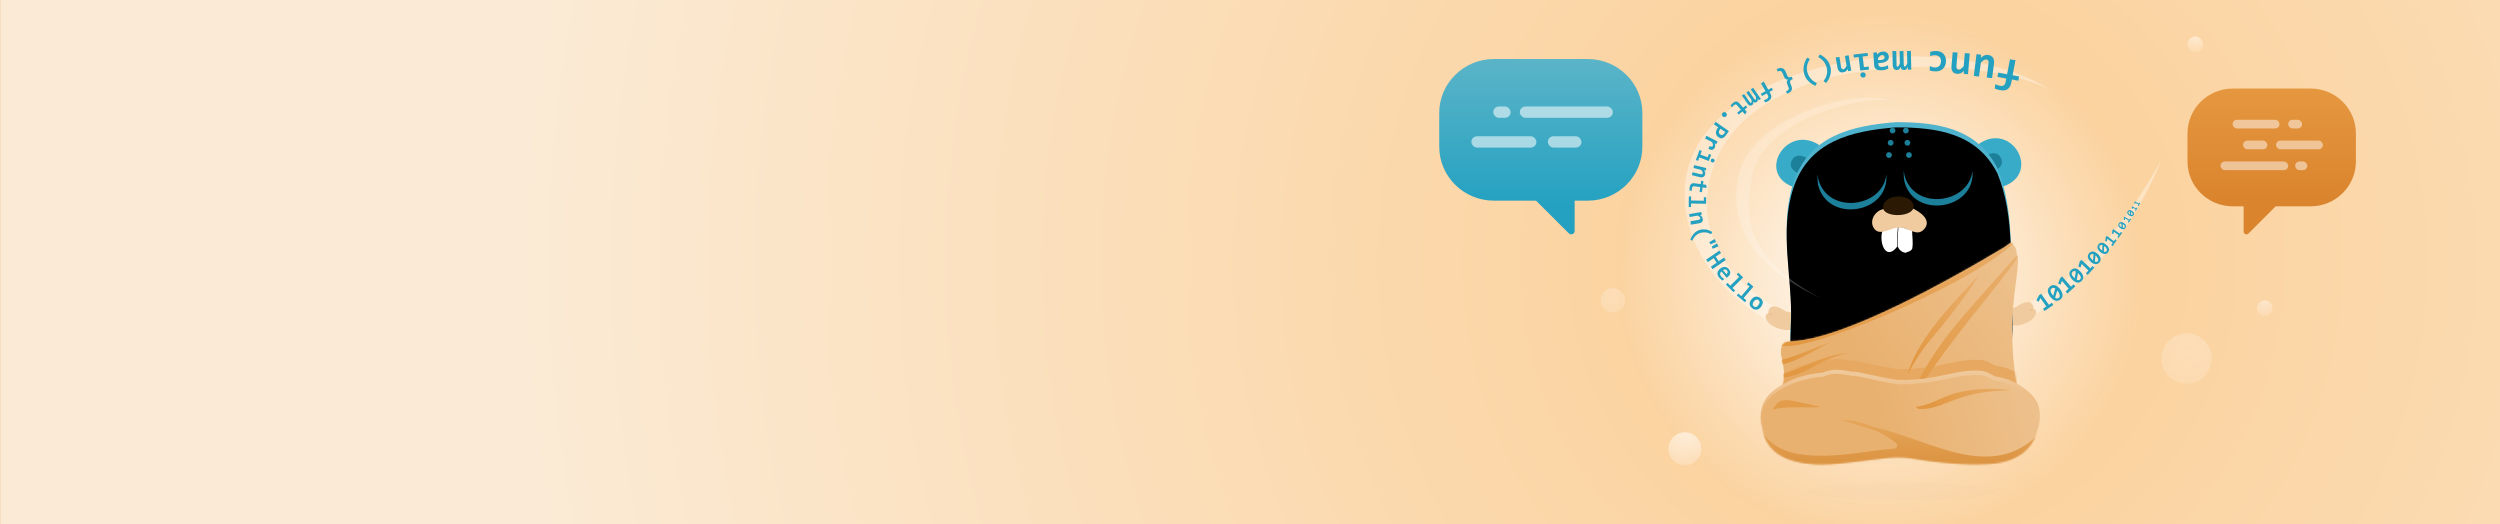 <svg height="302" preserveAspectRatio="none" viewBox="0 0 1440 302" width="1440" xmlns="http://www.w3.org/2000/svg" xmlns:xlink="http://www.w3.org/1999/xlink"><defs><radialGradient id="a" cx="76.107%" cy="50%" gradientTransform="matrix(-.21 0 0 -1 .921 1)" r="262.733%"><stop offset="0" stop-color="#ffd7a2"/><stop offset="1" stop-color="#fff7ea"/></radialGradient><path id="b" d="m0 0h1440v302h-1440z"/><radialGradient id="c" cx="50%" cy="50%" r="50%"><stop offset="0" stop-color="#fff"/><stop offset="1" stop-color="#fff" stop-opacity="0"/></radialGradient><linearGradient id="d" x1="50%" x2="50%" y1="20.409%" y2="61.734%"><stop offset="0" stop-color="#4fb3cd"/><stop offset="1" stop-color="#24a1c1"/></linearGradient><path id="e" d="m180.532 67.918c10.546 25.923 6.819 53.828 8.405 81.258 1.427 23.545-4.837 51.529-15.858 73.409-5.87 11.697-28.665.133-51.3 0-21.702-.128-43.284 11.593-48.446 3.25-12.29-19.898-12.686-49.468-11.735-71.665 1.031-26.161-7.057-52.56 1.507-78.166 8.96-26.637 33.143-32.662 59.071-34.643 24.025 0 46.622 3.488 58.357 26.557z"/><filter id="f" height="107.5%" width="110.8%" x="-5.4%" y="-3.7%"><feGaussianBlur in="SourceAlpha" result="shadowBlurInner1" stdDeviation="5.5"/><feOffset dx="0" dy="3" in="shadowBlurInner1" result="shadowOffsetInner1"/><feComposite in="shadowOffsetInner1" in2="SourceAlpha" k2="-1" k3="1" operator="arithmetic" result="shadowInnerInner1"/><feColorMatrix in="shadowInnerInner1" type="matrix" values="0 0 0 0 0.655   0 0 0 0 0.851   0 0 0 0 0.902  0 0 0 1 0"/></filter><linearGradient id="g"><stop offset="0" stop-color="#e9b170"/><stop offset="1" stop-color="#f0cb9f"/></linearGradient><linearGradient id="h" x1="43.462%" x2="135.162%" xlink:href="#g" y1="63.176%" y2="-.188%"/><path id="i" d="m2.148 85.315c.159-.793.555-1.506 1.031-2.22 2.445-7.784-.6-16.574-.793-18.63-.729-7.769 3.251-7.531 6.898-7.769 30.051-1.665 90.152-35.198 121.234-53.828 4.361-2.616 4.044-4.519 6.66-.317 1.269 2.061.951 4.836.951 4.836 2.422 1.771-1.843 19.285-2.495 36.063-.778 20.03 1.984 40.36 5.349 50.11 18.157 52.322-141.532 16.886-140.897 1.506 1.189-3.171 1.586-6.421 2.062-9.751z"/><filter id="j" height="189.1%" width="130.2%" x="-15.1%" y="-44.5%"><feGaussianBlur in="SourceGraphic" stdDeviation="8.1"/></filter><linearGradient id="k"><stop offset="0" stop-color="#e9b171"/><stop offset="1" stop-color="#e29740"/></linearGradient><linearGradient id="l" x1="84.11%" x2="23.632%" xlink:href="#k" y1="-12.408%" y2="100%"/><linearGradient id="m" x1="248.648%" x2="11.838%" xlink:href="#k" y1="31.678%" y2="59.993%"/><linearGradient id="n" x1="248.648%" x2="11.838%" xlink:href="#k" y1="36.194%" y2="57.53%"/><linearGradient id="o" x1="83.525%" x2="24.084%" xlink:href="#k" y1="-12.408%" y2="100%"/><linearGradient id="p" x1="114.679%" x2="0%" xlink:href="#k" y1="36.038%" y2="61.186%"/><linearGradient id="q" x1="50%" x2="50%" y1="0%" y2="26.641%"><stop offset="0" stop-color="#f0cb9f"/><stop offset="1" stop-color="#edbe88"/></linearGradient><path id="r" d="m135.698 3.943c-4.44-1.586-4.599-3.488-11.418-3.488-14.272 0-21.567 5.391-43.768 5.391-6.105 0-28.624-6.025-26.958-4.598-5.392-.872-11.338-2.458-17.285.317-9.911.793-19.109 3.567-27.276 9.275-8.246 5.866-10.625 13.477-7.691 23.466 1.744 11.019 9.515 16.172 19.347 18.63 12.845 3.171 25.69.951 38.455-.476 9.198-.951 18.237-3.012 27.751-1.427 14.748 2.458 29.575 4.043 44.64 3.25 14.827-.793 25.214-7.69 27.593-18.868 3.172-8.72 2.537-16.886-5.075-23.069-5.312-4.439-11.338-7.531-18.316-8.403z"/><linearGradient id="s" x1="43.462%" x2="135.162%" xlink:href="#g" y1="51.689%" y2="43.565%"/><linearGradient id="t" x1="50%" x2="50%" y1="0%" y2="77.844%"><stop offset="0" stop-color="#e6a65b"/><stop offset="1" stop-color="#dc9543"/></linearGradient><linearGradient id="u" x1="100%" x2="11.37%" y1="45.866%" y2="52.754%"><stop offset="0" stop-color="#e8ad69"/><stop offset="1" stop-color="#e29740"/></linearGradient><radialGradient id="v" cx="50%" cy="1.958%" r="98.042%"><stop offset="0" stop-color="#fff6eb"/><stop offset="1" stop-color="#fff" stop-opacity=".568"/></radialGradient><radialGradient id="w" cx="50%" cy="1.958%" r="98.042%"><stop offset="0" stop-color="#fffdfb"/><stop offset="1" stop-color="#ffe4c4"/></radialGradient><radialGradient id="x" cx="50%" cy="1.958%" r="98.042%"><stop offset="0" stop-color="#fff6eb"/><stop offset="1" stop-color="#ffdeb6"/></radialGradient><radialGradient id="y" cx="50%" cy="1.958%" r="98.042%"><stop offset="0" stop-color="#fff6eb"/><stop offset="1" stop-color="#fff" stop-opacity=".285"/></radialGradient><linearGradient id="z" x1="77.215%" x2="77.215%" y1="75.842%" y2="0%"><stop offset="0" stop-color="#da852e"/><stop offset="1" stop-color="#e59740"/></linearGradient><linearGradient id="A" x1="77.215%" x2="77.215%" y1="83.566%" y2="0%"><stop offset="0" stop-color="#24a1c1"/><stop offset="1" stop-color="#5bb4c8"/></linearGradient><mask id="B" fill="#fff"><use fill="#fff" fill-rule="evenodd" xlink:href="#b"/></mask><mask id="C" fill="#fff"><use fill="#fff" fill-rule="evenodd" xlink:href="#i"/></mask><mask id="D" fill="#fff"><use fill="#fff" fill-rule="evenodd" xlink:href="#r"/></mask></defs><g fill="none" fill-rule="evenodd" transform="translate(.102 -.002)"><use fill="#db7d11" xlink:href="#b"/><use fill="url(#a)" fill-opacity=".9" xlink:href="#b"/><circle cx="1083.898" cy="158.002" fill="url(#c)" mask="url(#B)" r="151"/><g mask="url(#B)"><g fill-rule="nonzero" transform="translate(969.898 29.002)"><path d="m1.179 73.151c-7.77 46.614 39.486 101.631 123.612 100.284 89.994-1.427 133.841-69.366 149.778-109.48-41.706 72.775-82.223 95.686-151.284 99.412-65.652 3.567-116.635-36.942-109.499-83.636 13.003-85.221 164.843-77.849 199.175-55.572-58.119-40.193-200.206-20.77-211.782 48.992z" fill="#fff" opacity=".358"/><path d="m207.649 150.127-.872-1.268 1.903-1.348-3.409-4.836-1.031 2.14-1.269-.793 1.507-2.933 1.189-.872 4.52 6.342 1.665-1.189.872 1.268zm8.96-12.605c.476.634.793 1.189 1.031 1.744.238.555.396 1.11.396 1.665 0 .555-.079 1.031-.317 1.427-.238.476-.555.872-1.031 1.189-.396.317-.793.555-1.269.634-.476.159-.951.159-1.427 0-.476-.079-.951-.317-1.506-.713-.476-.396-1.031-.872-1.506-1.506s-.793-1.189-1.031-1.744c-.238-.555-.396-1.11-.396-1.665 0-.555.079-1.031.317-1.427.238-.396.555-.872 1.031-1.189.396-.317.793-.555 1.269-.634.476-.159.951-.159 1.427 0s.951.317 1.506.713c.476.396 1.031.872 1.506 1.506zm-4.282 3.409c.079.079.079.159.159.238.079.079.079.159.159.159l1.189-4.122c-.396-.238-.793-.396-1.189-.396s-.634.079-.951.317c-.238.159-.396.396-.476.634-.079.238-.159.555-.079.872.079.317.159.713.317 1.031.238.396.555.872.872 1.268zm2.934-2.22c-.079-.079-.079-.159-.159-.159-.079 0-.079-.159-.159-.159l-1.189 4.122c.396.238.793.396 1.11.396s.634-.079.951-.317c.238-.159.396-.396.476-.634.079-.238.159-.555.079-.872 0-.317-.159-.713-.317-1.031-.159-.555-.396-.951-.793-1.348zm5.55 1.348-1.031-1.189 1.744-1.586-3.885-4.519-.793 2.22-1.348-.713 1.189-3.092 1.11-.951 5.075 5.866 1.506-1.348 1.031 1.189zm7.533-12.605c.476.476.872 1.031 1.11 1.506.238.476.396 1.031.476 1.427.079.476 0 .951-.159 1.348s-.476.872-.872 1.189c-.317.317-.714.555-1.11.713-.396.159-.793.238-1.269.159-.476-.079-.951-.238-1.427-.555-.476-.317-1.031-.713-1.507-1.268-.476-.476-.872-1.031-1.11-1.506-.238-.476-.396-1.031-.476-1.427-.079-.476 0-.951.159-1.348.159-.476.476-.872.872-1.189.317-.317.714-.555 1.11-.713.396-.159.793-.238 1.269-.159.476.079.951.238 1.427.476.476.396.951.793 1.506 1.348zm-3.647 3.488c.079.079.079.159.159.159.079.079.079.079.159.159l.714-3.885c-.396-.238-.793-.317-1.11-.238-.317.079-.634.159-.872.396-.159.159-.317.396-.396.634-.079.238-.079.476 0 .793.079.317.238.634.396.951.317.317.634.634.951 1.031zm2.537-2.299c-.079-.079-.079-.079-.159-.159-.079-.079-.079-.079-.159-.159l-.714 3.805c.396.238.714.317 1.031.238.317 0 .634-.159.872-.396.159-.159.317-.396.396-.634.079-.238.079-.476 0-.793-.079-.317-.238-.634-.396-.951-.238-.238-.555-.634-.872-.951zm5.233.713-1.031-.951 1.506-1.586-3.964-3.805-.555 2.061-1.269-.555.793-2.933.951-.951 5.154 4.915 1.269-1.348 1.031.951zm5.788-12.129c.476.396.872.872 1.11 1.268.238.396.476.872.555 1.268.079.396.079.872-.079 1.268-.079.396-.317.793-.634 1.189-.317.317-.555.555-.951.713-.317.159-.714.238-1.11.238-.396 0-.872-.159-1.348-.317-.476-.159-.951-.555-1.507-1.031-.476-.396-.872-.872-1.11-1.268-.317-.396-.476-.872-.555-1.268-.079-.396-.079-.872.079-1.268.079-.396.317-.793.634-1.189.317-.317.634-.555.951-.713.317-.159.714-.238 1.11-.238.396 0 .872.159 1.348.317.476.238.951.634 1.506 1.031zm-3.013 3.488c.079.079.079.079.159.159.079.079.079.079.159.159l.317-3.567c-.396-.159-.714-.238-1.031-.159-.317.079-.555.159-.714.396-.159.159-.238.396-.317.555-.079.159 0 .476.079.713.079.238.238.555.476.793.238.317.555.634.872.951zm2.062-2.299c-.079-.079-.079-.079-.159-.159-.079-.079-.079-.079-.159-.159l-.317 3.567c.396.159.714.238.951.159.317-.079.555-.159.714-.396.159-.159.238-.396.238-.555s0-.476-.079-.713c-.079-.238-.238-.555-.476-.793-.079-.396-.317-.634-.714-.951zm5.788-6.501c.476.317.793.713 1.11 1.11.238.396.476.793.555 1.11.079.396.079.793 0 1.11-.079.396-.238.713-.555 1.11-.238.317-.476.555-.793.713-.317.159-.634.238-1.031.238-.396 0-.793-.079-1.189-.238-.396-.159-.872-.476-1.348-.872-.476-.317-.793-.713-1.11-1.11-.238-.396-.476-.793-.555-1.11-.079-.396-.079-.793 0-1.11.079-.396.238-.713.555-1.11.238-.317.476-.555.793-.713s.634-.238 1.031-.238c.396 0 .793.079 1.189.238.396.159.872.476 1.348.872zm-2.537 3.171c.079.079.079.079.159.159.079 0 .079.079.159.079l.159-3.171c-.317-.159-.634-.159-.951-.079-.238.079-.476.159-.634.396-.159.159-.238.317-.238.555 0 .159 0 .396.079.634.079.238.238.476.396.713.238.238.555.476.872.713zm1.744-2.14c-.079 0-.079-.079-.159-.079-.079 0-.079-.079-.159-.079l-.159 3.171c.317.159.634.159.872.079.238-.079.476-.159.634-.396.159-.159.238-.317.238-.555s0-.396-.079-.634c-.079-.238-.238-.476-.396-.713-.159-.317-.476-.555-.793-.793zm4.52-.159-.793-.634.951-1.268-3.172-2.378-.238 1.586-.951-.238.317-2.22.555-.793 4.123 3.092.793-1.11.793.634zm3.489-4.757-.714-.476.793-1.11-2.854-1.982-.159 1.348-.872-.238.238-1.903.476-.713 3.727 2.616.714-.951.714.476zm3.013-8.562c.317.238.555.396.793.634.238.238.317.476.396.713.079.238.079.476.079.713s-.159.476-.317.713c-.159.238-.317.396-.476.555s-.396.238-.634.238c-.238 0-.555 0-.793-.079-.317-.079-.634-.238-.951-.476s-.555-.396-.793-.634c-.238-.238-.317-.476-.396-.713-.079-.238-.079-.476-.079-.713s.159-.476.317-.713c.159-.238.317-.396.476-.555.159-.159.396-.238.634-.238s.555 0 .793.079c.238.079.555.238.951.476zm-1.507 2.299s.079.079.079.079.079.079.079.079l-.079-2.14c-.238-.079-.476-.079-.634 0s-.317.159-.396.317c-.079.079-.079.238-.079.396 0 .159 0 .238.079.396.079.159.159.317.317.476.159.079.396.238.634.396zm1.031-1.586s-.079-.079-.079-.079-.079-.079-.079-.079l.079 2.14c.238.079.396.079.634 0 .159-.079.317-.159.396-.317.079-.079.079-.238.079-.396s0-.238-.079-.396c-.079-.159-.159-.317-.317-.476-.238-.079-.396-.238-.634-.396zm3.33-.951-.555-.317.555-.872-2.141-1.268-.079.951-.634-.079.079-1.348.317-.476 2.775 1.744.476-.713.555.317zm1.824-6.738c.238.159.476.317.714.555.159.159.317.396.396.555.079.159.079.396.079.634s-.079.396-.238.634c-.079.159-.238.317-.396.476-.159.079-.317.159-.555.238-.238 0-.396 0-.714-.079-.238-.079-.555-.159-.793-.396-.238-.159-.476-.317-.714-.555-.159-.159-.317-.396-.396-.555-.079-.238-.079-.396-.079-.634s.079-.396.238-.634c.079-.159.238-.317.396-.476.159-.079.317-.159.555-.238.238 0 .396 0 .714.079.159.159.476.238.793.396zm-1.189 1.982s.079 0 .079.079c0 0 .079 0 .079.079l-.159-1.823c-.238-.079-.396 0-.476 0-.079 0-.238.159-.317.238-.079.079-.079.159-.079.317 0 .079 0 .238.079.317.079.159.159.238.317.396.079.159.238.317.476.396zm.793-1.268s-.079 0-.079-.079-.079 0-.079-.079l.159 1.744c.159.079.396 0 .476 0 .159-.079.238-.159.317-.238.079-.079.079-.238.079-.317s0-.238-.079-.317c-.079-.079-.159-.238-.317-.396-.079-.079-.238-.238-.476-.317zm2.617-.713-.476-.238.396-.713-1.744-.951v.793l-.476-.079v-1.11l.238-.396 2.22 1.268.317-.555.476.238zm1.586-2.775-.476-.238.396-.713-1.744-.951v.793l-.476-.079v-1.11l.238-.396 2.299 1.268.317-.634.476.238z" fill="#24a1c1"/><path d="m179.343 19.481c.317.159.793.396 1.269.555.476.159 1.031.317 1.586.396.396.079.714.079 1.031.079s.634-.159.872-.317c.238-.159.476-.396.714-.713.238-.317.317-.713.396-1.189l.396-2.061-5.075-.951.476-2.458 5.075.951 1.665-8.641 3.172.555-1.665 8.641 3.727.713-.396 2.458-3.727-.713-.396 1.982c-.159.951-.476 1.665-.872 2.299-.396.634-.872 1.11-1.427 1.427-.555.317-1.189.555-1.903.555-.714.079-1.506 0-2.379-.159-.555-.079-1.11-.238-1.586-.396-.476-.159-.951-.317-1.348-.555zm-4.995-3.805 1.031-8.165c.079-.713 0-1.189-.159-1.586-.238-.396-.555-.634-1.11-.634-.476-.079-1.031.079-1.506.396s-1.11.872-1.665 1.506l-1.031 7.928-3.013-.396 1.586-12.526 2.617.317-.159 1.823c.317-.317.634-.555.951-.793s.634-.396.951-.555c.317-.159.714-.238 1.11-.317.396-.079.793-.079 1.269 0 .634.079 1.189.238 1.665.555.476.238.793.634 1.11 1.031.238.396.476.951.555 1.506.079.555.079 1.189 0 1.823l-1.11 8.403zm-16.809-14.428-.634 7.769c-.079 1.348.317 1.982 1.269 2.061.476.079.951-.079 1.427-.476.476-.317.951-.872 1.506-1.506l.634-7.531 2.854.238-1.031 11.971-2.458-.238.079-1.744c-.238.317-.555.555-.793.793-.317.238-.555.396-.872.555-.317.159-.634.238-1.031.317-.396.079-.793.079-1.189.079-.634-.079-1.11-.159-1.586-.396s-.793-.555-1.031-.951c-.238-.396-.476-.872-.555-1.348-.079-.555-.159-1.11-.079-1.744l.714-8.007zm-15.699-.396c.555-.159 1.11-.317 1.665-.396.555-.079 1.189-.079 1.824-.079.872 0 1.744.159 2.379.476.714.238 1.269.634 1.744 1.189s.872 1.11 1.11 1.823c.238.713.317 1.586.317 2.537 0 .872-.238 1.744-.555 2.458s-.714 1.348-1.269 1.823-1.189.872-1.903 1.11c-.714.238-1.586.396-2.458.317-.714 0-1.348-.079-1.824-.159-.476-.079-.951-.238-1.348-.317l.079-2.616c.476.238.951.476 1.506.634.555.159 1.031.238 1.507.238s.951-.079 1.348-.238c.396-.159.793-.396 1.031-.634.317-.317.555-.634.714-1.11.159-.396.238-.872.317-1.427 0-.555 0-1.031-.159-1.506-.159-.476-.317-.793-.634-1.11-.317-.317-.634-.555-1.031-.713-.396-.159-.872-.317-1.348-.317-.238 0-.476 0-.793 0-.238 0-.555.079-.793.079-.238.079-.555.079-.793.159-.238.079-.476.159-.714.238zm-19.585-.396.159 7.373v.713c0 .238.079.396.079.476.079.159.079.238.159.317.079.079.159.079.317.079.238 0 .396-.159.634-.476.238-.317.396-.793.714-1.506l-.159-6.976 2.22-.079.159 7.373c0 .238 0 .476.079.713 0 .238.079.396.079.476.079.159.079.238.238.317.079.079.238.079.317.079.159 0 .396-.159.634-.476.238-.317.476-.793.714-1.506l-.159-6.976 2.22-.079.238 10.781-1.903.079-.079-1.586c-.159.317-.317.634-.476.793-.159.238-.317.396-.476.555-.159.159-.396.238-.555.317-.238.079-.396.079-.714.079-.634 0-1.031-.159-1.348-.476-.317-.317-.476-.713-.555-1.268-.159.317-.317.634-.476.793-.159.238-.317.396-.476.555-.159.159-.396.238-.555.317-.238.079-.476.079-.714.079-.793 0-1.348-.238-1.744-.793-.396-.555-.634-1.348-.634-2.458l-.159-7.769zm-11.18.634.159 1.348c.238-.238.396-.476.634-.634.238-.238.476-.396.714-.555.238-.159.555-.317.872-.396.317-.079.714-.159 1.11-.159.555 0 .951 0 1.348.159.396.159.714.317 1.031.555s.476.555.714.951c.159.396.238.793.317 1.268 0 .476 0 .951-.238 1.348-.159.396-.476.793-.872 1.11-.396.317-.872.555-1.506.793-.634.238-1.348.317-2.141.396l-1.348.079.079.634c0 .238.079.476.159.713.079.238.238.396.396.476s.396.238.634.317c.238.079.555.079.951.079.634-.079 1.189-.159 1.744-.317.555-.159 1.11-.396 1.665-.713l.159 1.982c-.476.238-1.031.396-1.665.634-.634.159-1.269.317-1.982.317-.793.079-1.427 0-1.982-.079-.555-.079-1.031-.317-1.348-.555-.396-.238-.634-.634-.872-1.031-.159-.396-.317-.951-.317-1.506l-.476-6.976zm.714 4.519 1.506-.079c.396 0 .793-.079 1.031-.159.317-.079.476-.238.714-.396.238-.159.317-.317.396-.476.079-.159.079-.396.079-.555 0-.396-.159-.713-.476-.951s-.634-.317-1.11-.238c-.317 0-.714.159-1.031.476-.317.238-.714.634-1.11 1.11zm-8.167 4.043 2.696-.317.238 1.744-5.075.555-.872-7.769-2.775.317-.238-1.744 8.088-.951.238 1.744-3.013.317zm-2.062 4.677c0-.238 0-.396.079-.634.079-.159.159-.396.238-.476.079-.159.238-.238.476-.396.238-.159.396-.159.555-.159.238 0 .396 0 .634.079.159.079.396.159.555.238.159.079.238.238.396.476.079.159.159.396.159.555 0 .238 0 .396-.079.634-.079.159-.159.396-.238.476-.159.159-.238.317-.476.396-.159.079-.396.159-.555.159s-.396 0-.634-.079c-.159-.079-.396-.159-.476-.238-.159-.159-.238-.238-.396-.476-.159-.159-.159-.317-.238-.555zm-12.052-10.544.951 5.787c.159.951.634 1.427 1.348 1.268.396-.079.714-.238.951-.634.317-.317.555-.793.872-1.348l-.951-5.629 2.141-.396 1.507 8.879-1.824.317-.238-1.268c-.159.238-.317.476-.476.713-.159.238-.317.396-.555.555-.238.159-.396.317-.714.396-.238.079-.555.159-.872.238-.476.079-.872.079-1.189 0-.317-.079-.714-.238-.951-.476-.238-.238-.476-.555-.714-.872-.159-.396-.317-.793-.396-1.268l-1.031-5.946zm-11.259-1.427c1.665.872 3.013 1.903 4.044 3.092 1.031 1.189 1.665 2.616 2.062 4.122.159.872.317 1.744.238 2.537-.079.793-.159 1.586-.396 2.378s-.555 1.506-.951 2.22c-.396.713-.793 1.427-1.348 2.061l-1.507-.951c.872-1.268 1.507-2.537 1.824-3.805.317-1.268.317-2.616 0-3.885-.317-1.268-.872-2.537-1.665-3.567-.793-1.031-1.903-1.982-3.251-2.695zm-2.537 18.075c-1.744-.713-3.092-1.665-4.202-2.854-1.11-1.11-1.824-2.458-2.299-4.043-.238-.872-.396-1.665-.396-2.537 0-.793.079-1.665.238-2.378s.396-1.586.714-2.299c.317-.713.714-1.427 1.189-2.14l1.507.793c-.793 1.348-1.348 2.616-1.586 3.964-.238 1.348-.159 2.616.238 3.885.396 1.268 1.031 2.458 1.903 3.488.872 1.031 2.062 1.903 3.489 2.537zm-21.567-9.909c1.031-.396 1.982-.476 2.696-.159s1.348 1.031 1.744 2.061l.793 1.982c.238.555.476.872.872 1.031.317.159.793.159 1.348-.079l.476-.159.555 1.427-.476.159c-.238.079-.476.238-.634.396-.159.159-.317.317-.396.476-.079.159-.079.396-.079.555 0 .238.079.476.159.713l.555 1.348c.238.555.317 1.031.396 1.427.079.476 0 .872-.159 1.189-.159.396-.396.713-.714 1.031-.317.317-.793.555-1.348.793l-.634.238-.555-1.427.476-.159c.238-.079.476-.238.634-.317.159-.159.317-.317.396-.476.079-.159.159-.396.079-.634 0-.238-.079-.555-.238-.872l-.555-1.348c-.159-.396-.238-.713-.317-1.031s0-.555 0-.793c.079-.238.159-.476.317-.634.159-.159.396-.317.634-.476-.555.159-1.031.079-1.507-.159-.396-.238-.793-.793-1.11-1.506l-.793-1.982c-.159-.317-.317-.555-.476-.793-.159-.159-.317-.317-.555-.396-.159-.079-.396-.079-.634-.079-.238 0-.476.079-.714.159l-.476.159-.555-1.427zm-8.167 18.154c.238-.079.476-.159.793-.238.317-.079.555-.238.872-.396.159-.079.396-.238.476-.396.079-.159.238-.317.317-.476.079-.159.079-.396.079-.555 0-.238-.079-.476-.238-.713l-.634-1.11-2.696 1.506-.714-1.268 2.696-1.506-2.617-4.519 1.665-.951 2.537 4.598 1.982-1.11.714 1.268-1.982 1.11.555 1.031c.238.476.396.951.476 1.348.079.396 0 .793-.159 1.189-.159.396-.317.713-.634 1.031-.317.317-.714.555-1.11.793-.317.159-.555.317-.872.396-.317.079-.555.238-.793.238zm-11.338-3.488 3.013 4.36c.079.159.238.317.317.396.079.079.159.238.238.238.079.079.159.079.238.079s.159 0 .238-.079c.159-.079.159-.238.238-.555.079-.317-.079-.634-.159-1.189l-2.854-4.122 1.348-.951 3.013 4.36c.079.159.238.317.317.396.079.079.159.238.238.238.079.079.159.079.238.079.079 0 .159 0 .238-.079s.159-.238.159-.555c0-.238-.079-.713-.159-1.189l-2.854-4.122 1.348-.951 4.44 6.421-1.11.793-.714-.951c.079.238.079.476.079.713s0 .396-.079.555c-.079.159-.079.317-.238.396-.079.159-.238.238-.396.317-.396.238-.714.317-1.031.317-.317-.079-.634-.238-.872-.555 0 .238.079.476 0 .713 0 .238 0 .396-.079.555-.079.159-.159.317-.238.396-.079.159-.238.238-.396.317-.476.317-.951.396-1.348.238-.476-.159-.872-.555-1.348-1.189l-3.172-4.598zm-7.85 6.58c.159-.238.396-.476.634-.713.238-.238.396-.476.634-.634.317-.317.714-.555 1.031-.713.317-.159.634-.238.951-.238s.634.079.872.238c.317.159.555.396.872.713l2.299 2.616 1.427-1.268.872 1.031-1.427 1.268 1.189 1.348-1.031 1.506-1.507-1.744-2.141 1.823-.872-1.031 2.141-1.823-2.22-2.537c-.238-.317-.555-.476-.793-.476-.317 0-.555.079-.951.396-.238.159-.396.396-.555.634-.159.238-.317.396-.476.634zm-2.458 6.183c-.159.159-.317.238-.476.317s-.317.159-.555.159c-.159 0-.317 0-.555-.079-.159-.079-.317-.159-.476-.317-.159-.159-.238-.238-.317-.476-.079-.159-.159-.317-.159-.476s0-.317.079-.555c.079-.159.159-.317.317-.476.159-.159.238-.238.476-.317.159-.079.317-.079.476-.159.159 0 .317 0 .555.079.159.079.317.159.476.317.159.159.238.317.317.476.079.159.159.317.159.476 0 .159 0 .317-.079.555 0 .238-.159.396-.238.476zm-4.52 12.05c-.396-.238-.714-.555-.951-.951-.238-.396-.396-.793-.476-1.189-.079-.396 0-.872.079-1.348.159-.476.396-.951.714-1.506l.476-.713-2.458-1.665 1.031-1.427 7.612 5.311-1.586 2.22c-.317.476-.714.872-1.031 1.189-.396.317-.714.476-1.11.634-.396.079-.793.159-1.189.079-.317-.238-.714-.396-1.11-.634zm.951-1.586c.238.159.396.238.634.317.238.079.396.079.634 0 .238-.079.396-.159.634-.317.238-.159.396-.396.555-.634l.555-.713-2.775-1.903-.555.793c-.159.238-.317.476-.317.713-.079.238-.079.476 0 .713 0 .238.159.396.238.634 0 .079.159.238.396.396zm-5.947 6.659c.238.159.476.238.634.317.159.079.317.079.476.079s.238-.079.396-.159c.079-.079.159-.159.238-.317.079-.238.159-.476.079-.872-.079-.317-.238-.793-.476-1.268l-4.044-2.061.793-1.586 6.422 3.33-.714 1.427-.951-.396c.079.159.159.396.238.555.079.238.079.396.079.634s0 .396-.079.634c-.079.238-.159.476-.238.713-.159.317-.396.555-.634.793-.238.159-.476.317-.793.396-.317.079-.634.079-1.031-.079-.396-.159-.793-.238-1.189-.476zm-1.189 6.501.714-1.903 1.269.476-1.348 3.567-5.471-2.061-.714 1.982-1.269-.476 2.141-5.708 1.269.476-.793 2.14zm2.458 2.933c-.159-.079-.238-.159-.396-.238-.079-.079-.159-.238-.238-.317-.079-.159-.079-.238-.079-.396 0-.159 0-.317.079-.476.079-.159.159-.317.238-.396.079-.079.238-.159.317-.238.159-.079.238-.079.396-.079s.317 0 .476.079c.159.079.238.159.396.238.079.079.159.238.238.317.079.159.079.238.079.396 0 .159 0 .317-.079.476-.079.159-.159.317-.238.396-.079.079-.238.159-.317.238-.159.079-.238.079-.396.079s-.317 0-.476-.079zm-11.18 5.708 4.52 1.11c.793.159 1.189 0 1.348-.555.079-.317 0-.555-.159-.872-.159-.317-.396-.634-.714-1.031l-4.44-1.11.396-1.665 6.977 1.744-.317 1.427-1.031-.238c.159.159.238.396.396.555.079.159.159.396.238.555.079.238.079.396.079.634s0 .476-.079.713c-.079.396-.238.634-.396.872-.159.238-.396.396-.634.555-.238.159-.555.159-.872.238-.317 0-.634 0-1.031-.079l-4.678-1.189zm-1.744 10.544c0-.317 0-.634 0-.951s0-.634.079-.872c.079-.476.159-.872.317-1.189s.317-.555.555-.793c.238-.159.476-.317.872-.396.317-.079.714-.079 1.11 0l3.489.476.238-1.903 1.348.159-.238 1.903 1.824.238.238 1.823-2.299-.317-.396 2.775-1.348-.159.396-2.775-3.33-.476c-.396-.079-.714 0-.951.159-.238.159-.396.476-.476.872 0 .317-.079.555-.079.793s0 .555.079.713zm8.246 5.866v-2.061h1.348l-.079 3.805-8.643-.159v2.061h-1.348l.079-6.104h1.348l-.079 2.299zm-7.691 11.812 4.599-.793c.793-.159 1.11-.476 1.031-1.031-.079-.317-.238-.555-.476-.793-.317-.238-.634-.476-1.11-.634l-4.52.793-.317-1.665 7.057-1.189.238 1.506-1.031.238c.238.079.396.238.555.396.159.159.317.238.476.476.159.159.238.317.317.555.079.238.159.396.238.713.079.396.079.713 0 .951-.079.317-.238.555-.396.793-.159.238-.396.396-.714.555-.317.159-.634.238-1.031.317l-4.757.793zm-.079 10.544c.555-1.427 1.269-2.537 2.062-3.488.872-.872 1.903-1.586 3.092-1.982.714-.238 1.348-.396 1.982-.396s1.269 0 1.903.079c.634.079 1.269.238 1.824.555.634.238 1.189.555 1.744.872l-.634 1.268c-1.11-.555-2.141-.951-3.251-1.031-1.031-.079-2.062 0-3.092.317-1.031.317-1.903.951-2.696 1.665-.793.793-1.427 1.744-1.903 2.854zm11.576 2.775-.634-1.268 3.013-1.823.872 1.665zm1.348 2.537-.634-1.268 3.013-1.823.872 1.665zm-1.11 10.306 3.33-2.299-1.744-2.616-3.33 2.299-.951-1.427 7.612-5.232.951 1.427-3.092 2.061 1.744 2.616 3.092-2.061.951 1.427-7.612 5.232zm9.911 5.787c-.079.079-.238.159-.396.317-.159.079-.317.238-.396.317l-3.013-3.647c-.238.238-.396.396-.555.634s-.159.476-.238.713c0 .238 0 .476.159.713.079.238.238.476.396.713.238.238.476.555.793.793.317.238.634.555 1.031.793l-1.031.872c-.159-.079-.317-.238-.476-.396-.159-.159-.317-.317-.476-.396-.159-.159-.317-.317-.476-.476-.159-.159-.317-.317-.476-.476-.317-.396-.634-.872-.793-1.268s-.238-.872-.159-1.268c0-.396.159-.872.396-1.268.238-.396.555-.793 1.031-1.189.476-.396.872-.634 1.348-.872.476-.159.951-.238 1.348-.238.476 0 .872.079 1.269.317.396.238.793.476 1.11.872.317.396.555.793.714 1.189s.159.793.159 1.189c-.079.396-.159.793-.396 1.11-.238.317-.555.634-.872.951zm-.951-1.506c.238-.159.396-.396.476-.555.079-.159.159-.396.238-.555 0-.159 0-.396-.079-.555s-.159-.317-.317-.476c-.317-.317-.634-.476-1.031-.555-.396 0-.793.079-1.269.396zm7.374 1.586-1.427-1.427.951-.951 2.696 2.695-6.105 6.104 1.507 1.427-.951.951-4.361-4.36.951-.951 1.586 1.586zm5.947 5.549-1.507-1.348.872-1.031 2.854 2.458-5.63 6.58 1.586 1.348-.872 1.031-4.678-3.964.872-1.031 1.744 1.506zm6.66 11.654c-.317.476-.714.793-1.11 1.11-.396.317-.872.476-1.269.555-.476.079-.872.079-1.348-.079-.476-.079-.951-.317-1.348-.713-.396-.317-.793-.634-1.031-1.031-.238-.396-.396-.793-.476-1.189s0-.872.159-1.348c.159-.476.396-.951.793-1.427.317-.476.714-.793 1.11-1.11.396-.317.872-.476 1.269-.555.476-.079.872-.079 1.348.079.476.079.951.317 1.348.634.396.317.793.634 1.031 1.031.238.396.396.793.476 1.189.079.396 0 .872-.159 1.348-.238.555-.476 1.031-.793 1.506zm-1.507-1.031c.476-.634.634-1.11.634-1.586s-.238-.872-.634-1.189c-.238-.159-.476-.317-.714-.317s-.476 0-.714.079c-.238.079-.476.238-.634.396-.238.159-.396.396-.634.634-.476.634-.634 1.11-.634 1.665 0 .476.238.872.634 1.189.238.159.476.238.714.317.238 0 .476 0 .714-.079.238-.079.476-.238.634-.396.238-.238.476-.476.634-.713z" fill="#24a1c1"/><path d="m64.69 79.255c-24.025-6.738-6.185-37.339 13.162-24.734z" fill="#37abc8"/><path d="m65.721 70.852c-3.172-1.665-5.471-3.964-3.568-7.61 1.744-3.33 5.154-3.012 8.325-1.348z" fill="#1c809a"/><path d="m169.749 53.966c19.029-13.318 36.235 16.806 14.114 24.417z" fill="#37abc8"/><path d="m178.867 69.425c3.172-1.665 5.471-3.964 3.568-7.61-1.744-3.33-5.154-3.012-8.325-1.348z" fill="#1c809a"/><g fill="none" transform="translate(46.966 147.516)"><path d="m1.549 3.801c.238-6.263 6.581-3.33 9.356-1.427 1.348.951 3.964.951 4.52 1.348.555.317.793.793.951 2.616.159 2.378-1.348 4.836-1.507 7.214-4.044.317-8.484-.634-11.814-3.012-1.744-1.189-4.995-5.153-1.507-6.738" fill="#f0cb9f"/><path d="m1.549 3.801c.872.317 1.824.634 2.458 1.427" fill="#e29740"/></g><g fill="none" transform="translate(187.9 144.979)"><path d="m13.406 3.801c-.238-6.263-6.581-3.33-9.356-1.427-2.617 1.823-3.489.317-3.727 3.964-.159 2.378-.476 4.836-.238 7.214 4.044.317 8.484-.634 11.814-3.012 1.665-1.189 4.995-5.153 1.507-6.738" fill="#f0cb9f"/><path d="m13.406 3.801c-.872.317-1.824.634-2.458 1.427" fill="#e29740"/></g><g fill="none"><use fill="url(#d)" xlink:href="#e"/><use fill="#000" filter="url(#f)" xlink:href="#e"/></g><path d="m131.372 103.751c0 3.25.714 6.897.079 10.464-.793 1.586-2.458 1.744-3.885 2.378-1.982-.238-3.647-1.586-4.361-3.488-.555-3.964.159-7.769.317-11.733z" fill="#fff"/><path d="m114.484 103.434c-2.537 6.263 1.427 18.709 8.405 9.513-.555-3.964.159-7.769.317-11.733z" fill="#fff"/><path d="m115.356 91.384c-4.757.476-8.722 6.104-6.264 10.623 3.251 6.025 10.704-.555 15.303.079 5.312.079 9.673 5.549 13.876.951 4.678-5.153-2.062-10.068-7.374-12.367z" fill="#f0cb9f"/><path d="m114.642 90.671c.079-8.324 16.016-8.562 17.523-1.506 1.506 6.976-16.968 7.69-17.523 1.506z" fill="#2b1903"/><g fill="#1c809a"><path d="m116.545 71.407c-1.982 19.343-33.857 23.466-39.248 2.616-.159-.872-.238-1.744-.317-2.537-.159 1.982-.079 4.043.317 6.263 5.55 21.88 40.596 16.252 39.248-5.629 0-.396 0-.555 0-.713z"/><path d="m166.181 69.187c-1.982 19.343-33.857 23.466-39.248 2.616-.159-.872-.238-1.744-.317-2.537-.159 1.982-.079 4.043.317 6.263 5.55 21.88 40.596 16.252 39.248-5.629 0-.238 0-.476 0-.713z"/><path d="m120.113 47.862c-.92 0-1.665-.745-1.665-1.665 0-.919.745-1.665 1.665-1.665.92 0 1.665.745 1.665 1.665 0 .919-.745 1.665-1.665 1.665zm7.691 0c-.92 0-1.665-.745-1.665-1.665 0-.919.745-1.665 1.665-1.665s1.665.745 1.665 1.665c0 .919-.745 1.665-1.665 1.665zm.872 7.056c-.92 0-1.665-.745-1.665-1.665s.745-1.665 1.665-1.665c.92 0 1.665.745 1.665 1.665s-.745 1.665-1.665 1.665zm-9.673 0c-.92 0-1.665-.745-1.665-1.665s.745-1.665 1.665-1.665 1.665.745 1.665 1.665-.745 1.665-1.665 1.665zm-.951 7.056c-.92 0-1.665-.745-1.665-1.665s.745-1.665 1.665-1.665 1.665.745 1.665 1.665-.745 1.665-1.665 1.665zm11.497 0c-.92 0-1.665-.745-1.665-1.665s.745-1.665 1.665-1.665 1.665.745 1.665 1.665-.745 1.665-1.665 1.665z"/></g><g fill="none" transform="translate(53.503 110.871)"><use fill="url(#h)" xlink:href="#i"/><path d="m126.236 70.819c-4.44-1.586-4.599-3.488-11.418-3.488-14.272 0-21.567 5.391-43.768 5.391-6.105 0-28.624-6.025-26.958-4.598-5.392-.872-11.338-2.458-17.285.317-9.911.793-19.109 3.567-27.276 9.275-8.246 5.866-10.625 13.477-7.691 23.466 1.744 11.019 9.515 16.172 19.347 18.63 12.845 3.171 25.69.951 38.455-.476 9.198-.951 18.237-3.012 27.751-1.427 14.748 2.458 29.575 4.043 44.64 3.25 14.827-.793 25.214-7.69 27.593-18.868 3.172-8.72 2.537-16.886-5.075-23.069-5.312-4.439-11.338-7.531-18.316-8.403z" fill="#e7a962" filter="url(#j)" mask="url(#C)"/><path d="m116.46 31.691c6.581-7.373 14.589-16.331 22.201-24.972 2.22.238.657-2.344.816.51-14.363 21.642-36.892 43.092-70.749 96.603 17.682-33.93 20.377-41.461 47.732-72.141z" fill="url(#l)" mask="url(#C)"/><path d="m2.114 67.482c8.563-1.744 21.216-7.92 28.502-10.112-6.977 3.239-17.883 10.76-28.032 12.742-.154-.749-.311-1.626-.469-2.63z" fill="url(#m)" mask="url(#C)"/><path d="m2.114 76.003c8.563-1.744 21.8-10.776 39.434-12.79-20.785 5.061-22.081 12.79-40.043 14.652.101 1.633.305 1.012.61-1.862z" fill="url(#n)" mask="url(#C)"/><path d="m116.403 18.622c.714-1.268-3.104 6.192-16.485 23.18-13.382 16.987-15.048 16.591-24.721 34.032 5.233-18.313 21.622-36.996 41.207-57.212z" fill="url(#o)" mask="url(#C)"/><path d="m137.631-1.055c-24.916 25.368-129.353 68.744-137.547 59.294 5.233-18.313 162.463-84.662 137.547-59.294z" fill="url(#p)" mask="url(#C)"/></g><g fill="none" transform="translate(44.041 183.999)"><use fill="url(#q)" xlink:href="#r"/><path d="m80.513 8.382c22.201 0 29.575-5.391 43.768-5.391 7.215 0 8.405 3.25 11.418 3.488 6.977.872 13.083 4.043 18.316 8.403 7.533 6.263 8.246 14.349 5.312 23.069-5.233 9.434-14.272 12.05-24.025 13.001-14.272 1.427-27.593-1.665-40.676-7.056-9.356-3.885-19.347-6.263-28.782-10.068-6.105-2.14-12.369-3.567-18.474-5.549 5.867 1.982 11.735 3.567 17.602 5.391 4.44 1.268 8.643 2.933 12.29 5.866 1.507 1.189 2.934 2.537 2.458 4.677-.476 2.22-2.379 2.616-4.361 2.933-16.254 2.458-32.588 5.232-49.08 3.805-10.466-.872-20.219-3.171-25.135-14.27-2.934-9.989-.555-17.599 7.691-23.466 8.167-5.787 17.444-8.403 27.276-9.275 5.947-2.854 11.814-1.268 17.285-.317-1.586-1.348 21.012 4.757 27.117 4.757z" fill="url(#s)" mask="url(#D)"/><path d="m65.275 32.972c14.644 3.333 28.342 9.425 42.752 13.541 18.237 5.232 36.156 6.104 51.3-8.562-2.379 11.178-12.766 18.075-27.593 18.868-15.144.793-29.892-.793-44.64-3.25-9.673-1.586-18.554.476-27.751 1.427-12.845 1.427-25.69 3.567-38.455.476-10.07-2.537-17.761-7.69-19.585-18.788 7.612 9.989 18.237 12.288 30.13 12.763 15.065.634 29.654-2.775 44.481-3.964 1.031-.079 2.141 0 2.617-1.189.634-1.586-.634-2.22-1.586-2.933-3.964-3.092-8.246-5.549-13.003-7.135-.002-.008-.003-.016-.005-.025-5.918-1.737-11.758-3.551-17.597-5.366 6.66 0 12.845 1.665 18.95 4.122-.005.005-.01.01-.015.015z" fill="url(#t)" mask="url(#D)"/><path d="m143.859 11.972c-11.118 0-19.293 1.301-27.385 3.737-9.295 2.798-16.258 7.419-25.245 6.826-.714-.079-1.348-1.268-2.141-1.189 8.046-.485 15.064-5.675 23.205-7.871 14.483-3.906 28.723-2.467 31.566-1.503z" fill="url(#u)" mask="url(#D)"/><path d="m7.011 22.89c4.599-6.897 4.599-6.897 27.513-1.506-9.515.872-18.395-.793-27.513 1.506z" fill="#e39c4a" mask="url(#D)"/></g><path d="m31.23 72.992c-4.599 22.752 3.33 49.309 47.019 69.525-46.146-24.734-42.578-50.181-39.09-70 5.55-31.155 59.864-46.614 79.686-43.602-20.14-6.818-80.479 8.72-87.615 44.077z" fill="#fff" opacity=".2"/></g></g><ellipse cx="1095.212" cy="283.074" fill="#2b1903" mask="url(#B)" opacity=".099" rx="54.45" ry="4.949"/><circle cx="1259.398" cy="206.502" fill="url(#v)" mask="url(#B)" opacity=".523" r="14.5"/><circle cx="928.898" cy="173.002" fill="url(#v)" mask="url(#B)" opacity=".523" r="7"/><circle cx="1304.398" cy="177.502" fill="url(#w)" mask="url(#B)" opacity=".662" r="4.5"/><circle cx="1264.398" cy="25.502" fill="url(#x)" mask="url(#B)" opacity=".793" r="4.5"/><circle cx="970.398" cy="258.502" fill="url(#y)" mask="url(#B)" opacity=".855" r="9.5"/><g mask="url(#B)"><g transform="translate(1259.898 51.002)"><path d="m70.923 0h-44.846c-14.379 0-26.077 11.595-26.077 25.846v16.154c0 14.251 11.698 25.846 26.077 25.846h6.256v14.538c0 .653.394 1.244.999 1.493.197.084.414.123.618.123.42 0 .834-.165 1.138-.472l15.695-15.682h20.137c14.382 0 26.08-11.595 26.08-25.846v-16.154c0-14.251-11.698-25.846-26.077-25.846z" fill="url(#z)" fill-rule="nonzero"/><g fill="#fff" fill-rule="evenodd" opacity=".485" transform="translate(19 18)"><rect height="5" rx="2.5" width="27" x="7"/><rect height="5" rx="2.5" width="8" x="39"/><rect height="5" rx="2.5" width="14" x="13" y="12"/><rect height="5" rx="2.5" width="27" x="32" y="12"/><rect height="5" rx="2.5" width="39" y="24"/><rect height="5" rx="2.5" width="7" x="43" y="24"/></g></g></g><g mask="url(#B)"><path d="m85.546 0h-54.093c-17.343 0-31.453 13.942-31.453 31.077v19.423c0 17.135 14.11 31.077 31.453 31.077h7.546v17.481c0 .785.476 1.496 1.205 1.795.238.101.499.148.745.148.507 0 1.006-.198 1.373-.567l18.931-18.856h24.289c17.347 0 31.457-13.942 31.457-31.077v-19.423c0-17.135-14.11-31.077-31.453-31.077z" fill="url(#A)" fill-rule="nonzero" transform="matrix(-1 0 0 1 945.898 34.002)"/><g fill="#fff" fill-rule="evenodd" opacity=".56" transform="matrix(-1 0 0 -1 928.898 85.002)"><rect height="6.514" rx="3.257" width="19.37" x="18.079"/><rect height="6.514" rx="3.257" width="37.449" x="44.04"/><rect height="6.514" rx="3.257" width="53.591" y="17.143"/><rect height="6.514" rx="3.257" width="10.008" x="58.891" y="17.143"/></g></g></g></svg>
